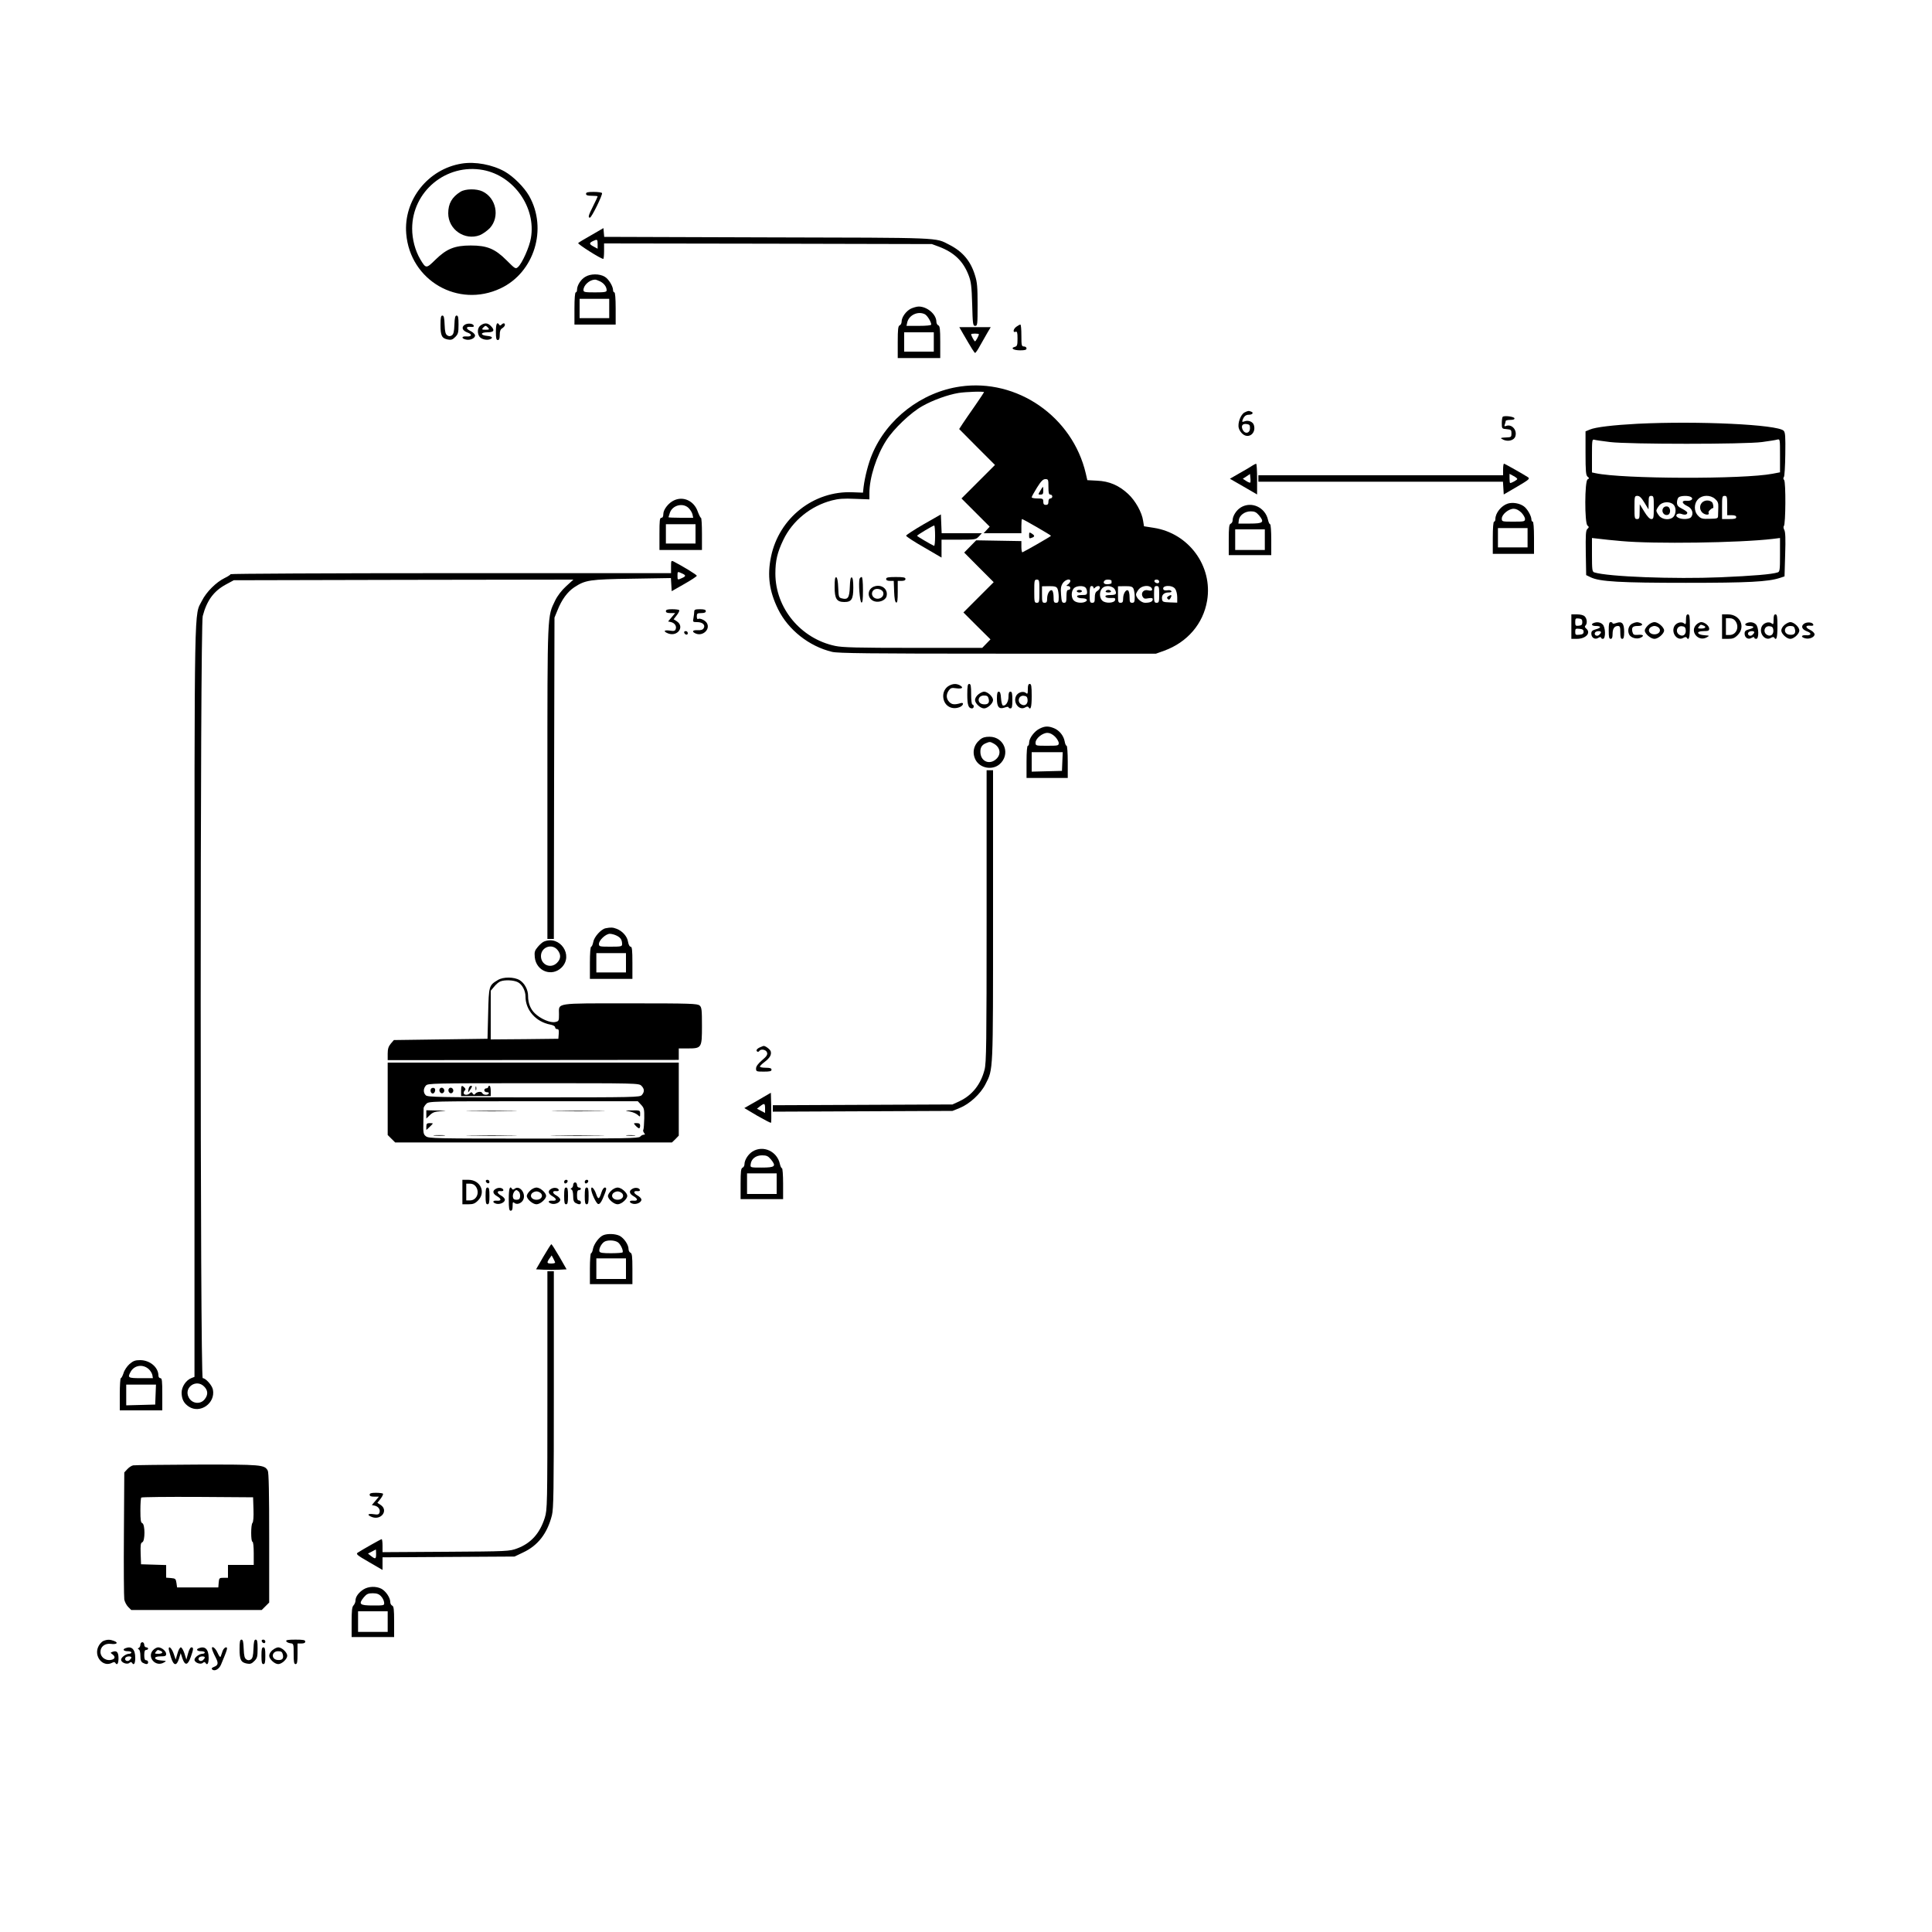 <?xml version="1.0" standalone="no"?>
<!DOCTYPE svg PUBLIC "-//W3C//DTD SVG 20010904//EN"
 "http://www.w3.org/TR/2001/REC-SVG-20010904/DTD/svg10.dtd">
<svg version="1.0" xmlns="http://www.w3.org/2000/svg"
 width="1500pt" height="1500pt" viewBox="0 0 1500 1500"
 preserveAspectRatio="xMidYMid meet">

<g transform="translate(0,1500) scale(0.1,-0.1)"
fill="#000000" stroke="none">
<path d="M3585 13730 c-262 -42 -453 -283 -431 -545 30 -363 403 -579 732
-424 262 123 367 463 222 718 -39 68 -121 150 -189 189 -96 54 -230 79 -334
62z m166 -50 c239 -45 412 -291 371 -528 -11 -69 -68 -196 -100 -225 -19 -17
-22 -15 -88 51 -91 91 -152 116 -279 116 -124 0 -187 -25 -274 -110 -72 -71
-74 -71 -118 3 -40 68 -63 156 -63 238 0 289 265 508 551 455z"/>
<path d="M3575 13511 c-66 -41 -95 -92 -95 -167 0 -126 128 -214 245 -170 24
10 59 35 79 56 78 87 49 233 -58 284 -47 22 -133 21 -171 -3z"/>
<path d="M4550 13495 c0 -11 12 -15 45 -15 25 0 45 -2 45 -5 0 -3 -16 -37 -35
-75 -37 -73 -41 -90 -25 -90 13 0 101 180 94 191 -3 5 -32 9 -65 9 -46 0 -59
-3 -59 -15z"/>
<path d="M4592 13175 c-52 -29 -98 -57 -103 -62 -7 -7 175 -123 195 -123 3 0
6 27 6 60 l0 60 1273 -2 1272 -3 57 -21 c117 -45 187 -112 229 -223 18 -47 23
-83 27 -223 4 -156 6 -168 23 -168 18 0 19 10 19 164 0 135 -3 175 -20 228
-34 112 -96 185 -200 238 -112 57 -37 54 -1412 57 l-1267 4 -3 34 -3 34 -93
-54z m48 -70 l0 -36 -30 16 c-36 19 -38 28 -7 43 34 16 37 15 37 -23z"/>
<path d="M4543 12850 c-34 -20 -63 -66 -63 -100 0 -11 -4 -20 -10 -20 -6 0
-10 -48 -10 -125 l0 -125 160 0 160 0 0 125 c0 77 -4 125 -10 125 -5 0 -10 7
-10 16 0 31 -34 87 -64 105 -41 25 -112 25 -153 -1z m117 -35 c31 -16 50 -43
50 -69 0 -13 -15 -16 -90 -16 -80 0 -90 2 -90 18 0 37 46 79 88 81 7 1 26 -6
42 -14z m70 -210 l0 -75 -115 0 -115 0 0 75 0 75 115 0 115 0 0 -75z"/>
<path d="M7071 12603 c-37 -19 -71 -66 -71 -101 0 -12 -7 -25 -15 -28 -12 -5
-15 -29 -15 -130 l0 -124 165 0 165 0 0 124 c0 101 -3 125 -15 130 -8 3 -15
16 -15 28 0 57 -71 118 -137 118 -15 0 -43 -8 -62 -17z m110 -43 c19 -10 49
-59 49 -80 0 -6 -36 -10 -96 -10 l-96 0 6 28 c14 57 85 89 137 62z m69 -215
l0 -75 -115 0 -115 0 0 75 0 75 115 0 115 0 0 -75z"/>
<path d="M3420 12477 c0 -83 10 -104 57 -113 26 -5 37 -1 57 19 23 23 26 34
26 97 0 55 -3 70 -15 70 -11 0 -15 -17 -17 -71 -2 -55 -7 -74 -20 -83 -13 -8
-23 -8 -35 0 -14 9 -19 28 -21 83 -2 54 -6 71 -17 71 -12 0 -15 -16 -15 -73z"/>
<path d="M3606 12477 c-26 -19 -15 -45 24 -59 39 -13 33 -34 -9 -30 -37 3 -42
-15 -5 -24 34 -9 76 11 72 34 -2 9 -18 24 -35 32 -38 18 -37 36 2 32 19 -2 26
1 23 10 -6 18 -50 21 -72 5z"/>
<path d="M3732 12474 c-23 -16 -29 -53 -12 -84 11 -21 53 -34 81 -25 31 10 22
24 -18 27 -56 5 -55 28 1 28 52 0 60 16 26 50 -24 24 -48 25 -78 4z m58 -19
c11 -13 8 -15 -20 -15 -28 0 -31 2 -20 15 7 8 16 15 20 15 4 0 13 -7 20 -15z"/>
<path d="M3850 12425 c0 -51 3 -65 15 -65 11 0 15 11 15 40 0 29 5 43 20 52
11 7 20 18 20 25 0 16 -12 17 -27 2 -8 -8 -13 -8 -17 0 -17 26 -26 6 -26 -54z"/>
<path d="M7892 12464 c-25 -17 -31 -49 -7 -40 12 4 15 -5 15 -53 0 -51 -3 -59
-21 -64 -37 -10 -10 -27 42 -27 37 0 49 4 49 15 0 8 -9 15 -20 15 -18 0 -20 7
-20 85 0 47 -3 85 -8 85 -4 0 -18 -7 -30 -16z"/>
<path d="M7475 12413 c69 -119 90 -153 96 -153 4 0 22 26 39 58 18 31 44 76
57 100 l25 42 -122 0 -122 0 27 -47z m125 -8 c0 -11 -24 -55 -30 -55 -6 0 -30
44 -30 55 0 3 14 5 30 5 17 0 30 -2 30 -5z"/>
<path d="M7455 11999 c-300 -43 -571 -252 -685 -529 -28 -67 -55 -171 -65
-250 l-5 -45 -78 3 c-304 14 -574 -199 -636 -501 -30 -145 -14 -266 55 -407
78 -159 240 -288 419 -331 45 -11 285 -14 1285 -14 l1230 0 64 23 c179 65 303
209 333 389 45 267 -142 523 -414 565 l-76 12 -7 43 c-9 65 -60 156 -116 208
-71 66 -146 99 -241 103 l-76 4 -12 52 c-103 441 -533 739 -975 675z m185 -44
c0 -2 -31 -48 -68 -102 -38 -54 -81 -117 -97 -141 l-28 -43 139 -140 139 -139
-130 -130 -130 -130 110 -110 109 -109 -24 -26 -23 -25 146 0 147 0 0 55 c0
30 2 55 5 55 9 0 225 -125 225 -130 0 -4 -196 -117 -222 -128 -4 -2 -8 17 -8
42 l0 45 -175 3 -176 3 -47 -48 -46 -47 114 -115 115 -115 -118 -118 -117
-117 105 -105 105 -104 -32 -33 -32 -33 -535 0 c-432 0 -550 3 -606 15 -268
56 -465 294 -465 562 0 100 15 164 62 262 71 148 212 263 378 306 50 13 92 16
178 12 l112 -4 0 49 c0 119 55 291 132 410 57 89 189 215 279 265 81 46 197
88 281 102 57 9 198 14 198 6z m500 -735 c0 -47 3 -60 15 -60 8 0 15 -7 15
-15 0 -8 -7 -15 -15 -15 -9 0 -15 -9 -15 -25 0 -18 -5 -25 -20 -25 -15 0 -20
7 -20 25 0 23 -4 25 -45 25 -25 0 -45 4 -45 9 0 6 19 39 41 75 32 51 47 66 65
66 23 0 24 -3 24 -60z m-70 -810 c0 -83 -1 -90 -20 -90 -19 0 -20 7 -20 90 0
83 1 90 20 90 19 0 20 -7 20 -90z m240 79 c0 -7 -8 -18 -17 -25 -17 -13 -17
-13 0 -14 21 0 23 -30 2 -30 -11 0 -15 -12 -15 -50 0 -42 -3 -50 -19 -50 -16
0 -19 10 -23 63 -4 50 -1 67 14 90 19 27 58 38 58 16z m320 1 c0 -5 0 -13 0
-17 0 -4 -13 -8 -30 -9 -28 -2 -40 13 -23 29 10 11 53 8 53 -3z m370 -6 c0 -9
-7 -14 -17 -12 -25 5 -28 28 -4 28 12 0 21 -6 21 -16z m-790 -54 c5 -10 10
-39 10 -64 0 -39 -3 -46 -20 -46 -17 0 -20 7 -20 44 0 25 -5 48 -12 52 -16 10
-38 -25 -38 -63 0 -26 -4 -33 -20 -33 -18 0 -20 7 -20 64 l0 64 55 1 c44 0 57
-3 65 -19z m218 8 c7 -7 12 -22 12 -35 0 -20 -5 -23 -41 -23 -28 0 -39 -4 -36
-12 2 -7 18 -13 35 -13 36 0 52 -12 32 -25 -24 -15 -72 -12 -92 7 -22 20 -23
70 -1 95 18 20 73 24 91 6z m62 0 c0 -9 3 -9 12 0 7 7 18 12 25 12 20 0 15
-24 -7 -38 -15 -9 -20 -23 -20 -52 0 -33 -3 -40 -20 -40 -18 0 -20 7 -20 65 0
51 3 65 15 65 8 0 15 -5 15 -12z m167 -17 c16 -33 9 -41 -38 -41 -28 0 -39 -4
-36 -12 2 -8 19 -12 41 -11 31 2 37 -1 34 -15 -5 -25 -74 -29 -99 -6 -24 21
-25 71 -2 96 25 28 84 21 100 -11z m143 9 c5 -10 10 -39 10 -64 0 -39 -3 -46
-20 -46 -17 0 -20 7 -20 44 0 25 -5 48 -12 52 -16 10 -38 -25 -38 -63 0 -26
-4 -33 -20 -33 -18 0 -20 7 -20 64 l0 64 55 1 c44 0 57 -3 65 -19z m139 7 c15
-19 3 -28 -27 -20 -33 8 -56 -20 -41 -49 9 -16 17 -19 45 -13 26 4 34 2 34 -8
0 -18 -21 -27 -60 -27 -29 0 -70 38 -70 65 0 7 9 24 21 39 23 29 78 36 98 13z
m61 -52 c0 -58 -2 -65 -20 -65 -18 0 -20 7 -20 65 0 58 2 65 20 65 18 0 20 -7
20 -65z m124 43 c9 -12 16 -41 16 -65 l0 -42 -57 2 c-52 2 -58 4 -61 25 -5 32
15 52 50 52 19 0 27 4 22 11 -3 6 -17 9 -30 6 -14 -2 -27 0 -30 4 -21 35 67
41 90 7z"/>
<path d="M7170 10929 c-74 -43 -135 -83 -135 -88 0 -6 62 -47 138 -90 l137
-80 0 70 0 69 133 0 c129 0 134 1 157 25 l23 25 -156 0 -156 0 -3 73 -3 73
-135 -77z m90 -90 c0 -44 -3 -79 -8 -77 -27 12 -132 74 -132 78 0 6 122 79
133 80 4 0 7 -36 7 -81z"/>
<path d="M7990 10845 c0 -27 1 -28 24 -19 21 8 20 17 -4 32 -18 11 -20 10 -20
-13z"/>
<path d="M6480 10442 c0 -91 16 -116 76 -116 55 0 69 22 69 111 0 51 -4 78
-12 80 -9 3 -13 -18 -15 -73 -3 -85 -15 -102 -61 -90 -25 6 -26 10 -29 83 -2
50 -7 78 -15 81 -10 3 -13 -17 -13 -76z"/>
<path d="M6674 10507 c-10 -28 1 -180 14 -185 9 -3 12 21 12 97 0 63 -4 101
-10 101 -6 0 -13 -6 -16 -13z"/>
<path d="M6880 10505 c0 -10 10 -15 30 -15 l29 0 3 -82 c2 -54 7 -83 16 -86 9
-3 12 18 12 82 l0 86 30 0 c20 0 30 5 30 15 0 12 -15 15 -75 15 -60 0 -75 -3
-75 -15z"/>
<path d="M6783 10445 c-53 -23 -51 -93 4 -113 38 -13 88 7 96 38 15 57 -41 99
-100 75z m71 -37 c14 -23 -3 -52 -33 -56 -42 -6 -67 38 -39 66 17 17 58 11 72
-10z"/>
<path d="M8077 11190 c-18 -29 -18 -30 2 -30 17 0 21 6 21 30 0 17 -1 30 -3
30 -1 0 -11 -13 -20 -30z"/>
<path d="M8360 10410 c0 -5 9 -10 20 -10 11 0 20 5 20 10 0 6 -9 10 -20 10
-11 0 -20 -4 -20 -10z"/>
<path d="M8585 10410 c-4 -6 5 -10 20 -10 15 0 24 4 20 10 -3 6 -12 10 -20 10
-8 0 -17 -4 -20 -10z"/>
<path d="M9070 10370 c-11 -7 -12 -12 -3 -21 8 -8 14 -6 22 10 12 22 5 27 -19
11z"/>
<path d="M9663 11798 c-30 -15 -56 -84 -45 -122 4 -16 19 -38 33 -48 48 -36
103 12 84 72 -8 26 -43 40 -72 29 -18 -7 -21 -5 -16 9 11 30 25 42 49 42 28 0
40 16 18 24 -20 8 -24 7 -51 -6z m42 -123 c0 -38 -37 -48 -55 -15 -17 32 -5
52 27 48 24 -3 28 -8 28 -33z"/>
<path d="M11667 11764 c-4 -4 -7 -27 -7 -50 0 -42 1 -43 38 -46 34 -3 37 -6
37 -33 0 -27 -3 -30 -35 -31 -54 -2 -57 -5 -26 -19 37 -16 82 -3 91 27 16 49
-28 98 -72 81 -13 -5 -15 -2 -10 11 4 10 7 22 7 27 0 5 16 9 36 9 24 0 34 4
32 13 -5 13 -79 22 -91 11z"/>
<path d="M12715 11710 c-187 -10 -327 -26 -371 -45 l-34 -14 0 -169 c0 -142 3
-172 16 -183 14 -11 14 -13 0 -21 -23 -13 -24 -339 -1 -358 13 -11 13 -14 -1
-27 -12 -12 -14 -45 -12 -186 l3 -172 35 -17 c69 -34 232 -43 740 -43 483 0
637 8 729 38 l36 12 5 170 c4 122 2 176 -7 191 -6 12 -8 25 -3 30 14 14 16
340 2 357 -7 8 -8 17 -2 23 5 5 10 85 11 177 2 140 0 170 -13 183 -48 48 -662
77 -1133 54z m-215 -142 c146 -18 1047 -18 1180 0 52 7 105 15 118 19 22 5 22
5 22 -125 l0 -129 -57 -11 c-228 -44 -1166 -41 -1375 4 l-28 6 0 129 c0 119 1
130 18 125 9 -3 64 -11 122 -18z m267 -470 l32 -53 1 53 c0 45 3 52 20 52 19
0 20 -7 20 -90 0 -82 -2 -90 -19 -90 -13 0 -32 20 -55 58 l-35 57 -1 -57 c0
-51 -2 -58 -20 -58 -19 0 -20 7 -20 90 0 87 1 90 23 90 16 0 31 -14 54 -52z
m362 43 c22 -14 2 -32 -32 -29 -44 4 -42 -20 3 -41 38 -17 52 -59 29 -87 -14
-16 -72 -19 -100 -3 -31 16 -6 41 28 28 25 -9 43 -5 43 11 0 5 -18 19 -40 30
-32 16 -40 26 -40 48 0 15 5 33 12 40 14 14 77 16 97 3z m186 -14 c21 -18 27
-31 26 -62 -1 -22 -2 -52 -2 -66 0 -24 -2 -26 -65 -27 -57 -2 -68 1 -89 23
-35 34 -35 96 0 130 32 33 93 34 130 2z m95 -52 l0 -75 35 0 c24 0 35 -5 35
-15 0 -12 -13 -15 -55 -15 l-55 0 0 90 c0 83 1 90 20 90 18 0 20 -7 20 -75z
m-418 8 c22 -20 23 -70 1 -95 -26 -29 -87 -24 -112 8 -12 15 -21 32 -21 39 0
7 9 24 21 39 24 31 81 36 111 9z m-402 -284 c250 -23 912 -14 1174 17 l56 7 0
-131 c0 -117 -2 -131 -18 -136 -45 -15 -189 -27 -444 -38 -358 -15 -873 4
-980 38 -16 5 -18 20 -18 136 l0 131 53 -6 c28 -4 108 -12 177 -18z"/>
<path d="M13222 11104 c-31 -21 -30 -69 3 -90 23 -15 51 -12 40 6 -5 7 22 35
34 35 8 0 2 38 -7 46 -17 16 -49 18 -70 3z"/>
<path d="M12911 11052 c-13 -25 8 -56 35 -50 29 5 27 62 -3 66 -13 2 -26 -4
-32 -16z"/>
<path d="M9725 11386 c-11 -8 -55 -34 -98 -58 l-78 -45 106 -61 105 -61 0 120
c0 65 -3 119 -7 118 -5 0 -17 -6 -28 -13z m-18 -133 c-3 -2 -17 3 -32 13 l-26
17 28 18 28 19 3 -31 c2 -17 1 -33 -1 -36z"/>
<path d="M11670 11355 l0 -45 -950 0 -950 0 0 -25 0 -25 949 0 950 0 3 -50 3
-49 103 60 c93 55 102 62 85 74 -32 21 -180 105 -186 105 -4 0 -7 -20 -7 -45z
m110 -74 c0 -7 -43 -31 -55 -31 -3 0 -5 16 -5 35 l0 36 30 -16 c17 -9 30 -19
30 -24z"/>
<path d="M5235 11116 c-44 -19 -85 -72 -85 -107 0 -19 -5 -29 -15 -29 -13 0
-15 -21 -15 -125 l0 -125 165 0 165 0 0 125 c0 69 -3 125 -8 125 -4 0 -15 22
-25 49 -28 81 -110 120 -182 87z m109 -58 c14 -13 28 -35 32 -50 l6 -28 -96 0
c-53 0 -96 2 -96 4 0 1 5 17 11 35 20 58 98 79 143 39z m56 -203 l0 -75 -115
0 -115 0 0 75 0 75 115 0 115 0 0 -75z"/>
<path d="M11706 11090 c-50 -16 -96 -73 -96 -120 0 -11 -4 -20 -10 -20 -6 0
-10 -48 -10 -125 l0 -125 160 0 160 0 0 125 c0 77 -4 125 -10 125 -5 0 -10 7
-10 16 0 28 -32 84 -59 103 -33 24 -87 33 -125 21z m105 -69 c16 -16 29 -39
29 -50 0 -20 -6 -21 -90 -21 -88 0 -90 0 -90 24 0 32 53 76 92 76 19 0 39 -10
59 -29z m49 -196 l0 -75 -115 0 -115 0 0 75 0 75 115 0 115 0 0 -75z"/>
<path d="M9633 11060 c-34 -21 -63 -66 -63 -100 0 -11 -7 -23 -15 -26 -12 -5
-15 -29 -15 -125 l0 -119 165 0 165 0 0 120 c0 66 -4 120 -9 120 -5 0 -12 15
-16 33 -21 98 -129 148 -212 97z m142 -61 c44 -54 33 -64 -70 -64 l-90 0 3 25
c3 38 46 70 92 70 31 0 43 -6 65 -31z m45 -189 l0 -80 -115 0 -115 0 0 80 0
80 115 0 115 0 0 -80z"/>
<path d="M5210 10600 l0 -50 -1710 0 c-940 0 -1710 -4 -1710 -8 0 -4 -21 -18
-46 -30 -66 -32 -142 -108 -176 -176 -61 -122 -58 79 -58 -3109 l0 -2917 -23
-9 c-43 -16 -77 -68 -77 -114 1 -51 17 -82 56 -108 88 -58 208 27 187 132 -6
33 -56 89 -79 89 -21 0 -21 5838 0 5917 32 121 85 193 178 244 l63 34 1318 3
1319 2 -56 -51 c-35 -32 -67 -73 -86 -112 -61 -126 -60 -85 -60 -1414 l0
-1213 25 0 25 0 2 1248 3 1247 23 56 c33 84 78 144 130 179 87 57 118 62 449
67 l302 5 3 -51 3 -51 98 56 c53 30 97 59 97 64 0 7 -99 68 -177 109 -22 11
-23 10 -23 -39z m85 -52 c32 -14 32 -22 0 -36 -35 -16 -35 -16 -35 18 0 34 0
34 35 18z m-3710 -6313 c30 -30 32 -64 4 -99 -33 -42 -99 -35 -124 15 -40 77
59 146 120 84z"/>
<path d="M5170 10255 c0 -11 11 -15 36 -15 l36 0 -27 -32 -28 -33 23 -5 c29
-7 45 -32 36 -55 -5 -14 -14 -16 -46 -11 -47 7 -53 -7 -10 -23 72 -25 127 54
65 95 l-25 16 25 32 c14 18 22 36 18 39 -3 4 -28 7 -55 7 -36 0 -48 -4 -48
-15z"/>
<path d="M5390 10251 c0 -10 -3 -33 -6 -50 -6 -30 -5 -31 29 -31 42 0 66 -23
50 -48 -7 -12 -22 -16 -47 -15 -41 3 -48 -13 -11 -27 53 -20 110 34 84 81 -11
22 -55 43 -70 33 -5 -3 -9 6 -9 20 0 23 4 26 35 26 24 0 35 5 35 15 0 11 -12
15 -45 15 -37 0 -45 -3 -45 -19z"/>
<path d="M12200 10135 l0 -95 43 0 c70 0 112 47 72 80 -11 9 -13 16 -5 24 15
15 12 52 -6 70 -9 10 -33 16 -60 16 l-44 0 0 -95z m85 35 c0 -20 -6 -26 -27
-28 -25 -3 -28 0 -28 28 0 28 3 31 28 28 21 -2 27 -8 27 -28z m10 -75 c0 -15
-8 -21 -32 -23 -30 -3 -33 -1 -33 23 0 24 3 26 33 23 24 -2 32 -8 32 -23z"/>
<path d="M13090 10189 c0 -36 -2 -40 -15 -29 -21 18 -64 4 -77 -25 -24 -53 27
-115 72 -87 12 7 21 8 25 2 17 -28 25 -1 25 85 0 78 -3 95 -15 95 -11 0 -15
-11 -15 -41z m-2 -80 c4 -34 -20 -54 -47 -39 -37 19 -23 73 18 68 20 -2 27 -9
29 -29z"/>
<path d="M13370 10135 l0 -95 46 0 c37 0 51 5 75 29 64 64 19 161 -75 161
l-46 0 0 -95z m104 43 c33 -46 7 -108 -45 -108 l-29 0 0 65 0 65 29 0 c20 0
35 -8 45 -22z"/>
<path d="M13770 10189 c0 -36 -2 -40 -15 -29 -21 18 -64 4 -77 -25 -24 -53 27
-115 72 -87 12 7 21 8 25 2 17 -28 25 -1 25 85 0 78 -3 95 -15 95 -11 0 -15
-11 -15 -41z m-2 -80 c4 -34 -20 -54 -47 -39 -37 19 -23 73 18 68 20 -2 27 -9
29 -29z"/>
<path d="M12373 10163 c-23 -9 -14 -23 15 -23 44 0 47 -13 5 -25 -30 -8 -38
-15 -38 -34 0 -33 29 -50 55 -33 12 7 20 8 20 2 0 -5 7 -10 15 -10 23 0 21 92
-3 113 -18 17 -45 20 -69 10z m57 -72 c0 -5 -7 -14 -15 -21 -18 -15 -42 1 -31
19 8 13 46 15 46 2z"/>
<path d="M12490 10105 c0 -51 3 -65 15 -65 11 0 15 11 15 38 0 41 14 62 42 62
15 0 18 -9 18 -50 0 -38 4 -50 15 -50 11 0 15 13 15 54 0 66 -17 85 -61 69
-16 -6 -29 -7 -29 -2 0 5 -7 9 -15 9 -12 0 -15 -14 -15 -65z"/>
<path d="M12672 10158 c-27 -14 -38 -51 -24 -83 13 -28 62 -41 92 -25 29 15
17 25 -25 21 -29 -2 -35 1 -41 23 -8 35 2 46 42 46 35 0 46 13 18 24 -21 8
-35 7 -62 -6z"/>
<path d="M12795 10145 c-14 -13 -25 -31 -25 -40 0 -25 46 -65 75 -65 29 0 75
40 75 65 0 25 -46 65 -75 65 -14 0 -37 -11 -50 -25z m86 -21 c18 -22 -1 -49
-36 -49 -35 0 -54 27 -36 49 8 9 24 16 36 16 12 0 28 -7 36 -16z"/>
<path d="M13170 10150 c-53 -53 16 -136 82 -98 22 13 22 13 -19 16 -60 4 -67
32 -8 32 38 0 45 3 45 19 0 22 -35 51 -62 51 -10 0 -27 -9 -38 -20z m54 -6
c27 -10 18 -24 -15 -24 -27 0 -30 2 -19 15 14 17 13 17 34 9z"/>
<path d="M13563 10163 c-23 -9 -14 -23 15 -23 44 0 47 -13 5 -25 -30 -8 -38
-15 -38 -34 0 -33 29 -50 55 -33 12 7 20 8 20 2 0 -5 7 -10 15 -10 23 0 21 92
-3 113 -18 17 -45 20 -69 10z m57 -72 c0 -5 -7 -14 -15 -21 -18 -15 -42 1 -31
19 8 13 46 15 46 2z"/>
<path d="M13856 10149 c-15 -12 -26 -30 -26 -44 0 -26 42 -65 70 -65 28 0 70
39 70 65 0 26 -42 65 -70 65 -10 0 -29 -9 -44 -21z m80 -35 c8 -32 -6 -46 -42
-42 -51 6 -46 68 5 68 25 0 32 -5 37 -26z"/>
<path d="M14006 10157 c-26 -19 -15 -45 24 -59 39 -13 33 -34 -9 -30 -37 3
-42 -15 -5 -24 34 -9 76 11 72 34 -2 9 -18 24 -35 32 -38 18 -37 36 2 32 19
-2 26 1 23 10 -6 18 -50 21 -72 5z"/>
<path d="M5312 10088 c6 -18 28 -21 28 -4 0 9 -7 16 -16 16 -9 0 -14 -5 -12
-12z"/>
<path d="M7370 9677 c-33 -17 -52 -55 -46 -96 9 -63 67 -95 127 -71 29 12 36
39 8 31 -47 -14 -68 -12 -88 8 -25 25 -27 58 -5 90 15 20 22 23 60 17 46 -6
58 6 25 24 -26 13 -50 13 -81 -3z"/>
<path d="M7510 9607 c0 -82 9 -107 37 -107 7 0 13 7 13 15 0 8 -4 15 -10 15
-6 0 -10 33 -10 80 0 64 -3 80 -15 80 -12 0 -15 -16 -15 -83z"/>
<path d="M7980 9649 c0 -36 -2 -40 -15 -29 -21 18 -64 4 -77 -25 -24 -53 27
-115 72 -87 12 7 21 8 25 2 17 -28 25 -1 25 85 0 78 -3 95 -15 95 -11 0 -15
-11 -15 -41z m-2 -80 c4 -34 -20 -54 -47 -39 -37 19 -23 73 18 68 20 -2 27 -9
29 -29z"/>
<path d="M7596 9609 c-15 -12 -26 -30 -26 -44 0 -26 42 -65 70 -65 28 0 70 39
70 65 0 26 -42 65 -70 65 -10 0 -29 -9 -44 -21z m80 -35 c8 -32 -6 -46 -42
-42 -51 6 -46 68 5 68 25 0 32 -5 37 -26z"/>
<path d="M7740 9576 c0 -66 17 -85 61 -69 16 6 29 7 29 2 0 -5 7 -9 15 -9 12
0 15 14 15 65 0 51 -3 65 -15 65 -11 0 -15 -11 -15 -39 0 -40 -22 -75 -44 -68
-6 2 -12 27 -14 55 -2 37 -7 52 -18 52 -10 0 -14 -14 -14 -54z"/>
<path d="M8070 9342 c-40 -20 -80 -74 -80 -108 0 -13 -4 -24 -10 -24 -6 0 -10
-48 -10 -125 l0 -125 160 0 160 0 0 125 c0 69 -4 125 -9 125 -5 0 -12 15 -15
34 -8 44 -41 85 -82 102 -44 18 -72 18 -114 -4z m121 -61 c16 -16 29 -39 29
-50 0 -20 -6 -21 -90 -21 -88 0 -90 0 -90 24 0 32 53 76 92 76 19 0 39 -10 59
-29z m57 -193 l-3 -73 -117 -3 -118 -3 0 76 0 75 120 0 121 0 -3 -72z"/>
<path d="M7608 9257 c-49 -41 -62 -101 -34 -156 34 -65 128 -83 185 -36 90 76
40 215 -77 215 -34 0 -54 -6 -74 -23z m105 -29 c50 -26 62 -78 27 -116 -50
-53 -122 -29 -128 42 -3 40 10 63 43 76 28 12 33 12 58 -2z"/>
<path d="M7660 7887 c0 -992 -2 -1140 -16 -1192 -29 -114 -96 -198 -193 -244
l-56 -26 -697 -3 -698 -3 0 -25 0 -25 698 3 697 3 57 23 c76 31 161 109 199
184 61 120 59 77 59 1311 l0 1127 -25 0 -25 0 0 -1133z"/>
<path d="M4702 7793 c-35 -7 -89 -66 -96 -107 -4 -20 -11 -36 -16 -36 -6 0
-10 -52 -10 -125 l0 -125 165 0 165 0 0 125 c0 99 -3 125 -14 125 -8 0 -16 15
-20 38 -6 42 -44 84 -89 101 -29 11 -44 12 -85 4z m87 -58 c30 -15 41 -33 41
-66 0 -17 -8 -19 -90 -19 -84 0 -90 1 -90 21 0 29 53 79 85 79 14 0 39 -7 54
-15z m71 -210 l0 -75 -115 0 -115 0 0 75 0 75 115 0 115 0 0 -75z"/>
<path d="M4224 7690 c-11 -4 -33 -23 -48 -41 -24 -29 -28 -39 -24 -81 11 -109
133 -155 209 -79 93 94 -13 251 -137 201z m105 -66 c28 -35 26 -69 -4 -99 -48
-49 -125 -17 -125 52 0 70 86 101 129 47z"/>
<path d="M3865 7391 c-69 -42 -70 -44 -75 -260 l-5 -196 -363 -5 -364 -5 -24
-28 c-18 -22 -24 -40 -24 -78 l0 -50 1130 1 1130 1 0 45 0 44 68 0 c110 0 112
3 112 174 0 126 -2 145 -18 159 -17 15 -69 17 -540 17 -593 0 -552 6 -552 -85
0 -51 -1 -54 -30 -60 -37 -8 -113 24 -158 68 -34 33 -52 79 -52 135 0 48 -27
98 -65 122 -43 26 -128 27 -170 1z m156 -17 c33 -17 59 -66 59 -111 0 -106 81
-197 193 -218 22 -4 37 -13 37 -21 0 -8 7 -14 16 -14 12 0 14 -9 12 -37 l-3
-38 -262 -3 -263 -2 0 189 0 189 27 32 c14 18 36 36 47 40 34 14 105 11 137
-6z"/>
<path d="M5904 6870 c-26 -10 -38 -26 -25 -34 5 -4 12 -2 16 4 12 19 53 11 60
-11 6 -17 -2 -30 -39 -61 -31 -27 -46 -47 -46 -64 0 -23 3 -24 60 -24 47 0 60
3 60 15 0 11 -12 15 -45 15 -25 0 -45 4 -45 9 0 5 16 21 35 35 42 32 56 56 49
83 -4 16 -45 46 -57 42 -1 0 -12 -4 -23 -9z"/>
<path d="M3010 6469 l0 -281 29 -29 29 -29 1075 0 1074 0 27 26 26 27 0 283 0
284 -1130 0 -1130 0 0 -281z m1970 101 c24 -24 25 -47 3 -72 -15 -17 -54 -18
-839 -18 -734 0 -824 2 -838 16 -21 20 -20 53 1 76 15 17 54 18 835 18 805 0
818 0 838 -20z m-2 -148 c23 -25 25 -35 24 -105 -1 -43 -4 -82 -7 -88 -4 -5
-1 -16 5 -24 10 -12 9 -15 -3 -15 -8 0 -20 -7 -27 -15 -11 -13 -115 -15 -827
-15 -761 0 -816 1 -836 18 -20 15 -22 26 -20 112 1 52 2 101 2 108 1 6 10 21
21 32 20 20 33 20 831 20 l811 0 26 -28z"/>
<path d="M3580 6530 l0 -40 115 0 115 0 0 40 c0 22 -4 40 -10 40 -5 0 -10 -4
-10 -10 0 -5 -7 -10 -15 -10 -8 0 -15 -7 -15 -15 0 -8 9 -15 21 -15 11 0 17
-4 14 -10 -9 -15 -45 -12 -51 4 -6 15 -44 10 -56 -8 -6 -8 -11 -6 -18 4 -7 12
-12 12 -22 2 -17 -17 -48 -15 -48 2 0 8 5 18 10 21 6 4 5 12 -4 21 -22 21 -26
18 -26 -26z"/>
<path d="M3638 6545 c-3 -14 -4 -25 -3 -25 2 0 10 11 19 25 13 20 14 25 2 25
-7 0 -16 -11 -18 -25z"/>
<path d="M3692 6550 c0 -14 2 -19 5 -12 2 6 2 18 0 25 -3 6 -5 1 -5 -13z"/>
<path d="M3351 6551 c-15 -10 -8 -41 9 -41 15 0 25 29 14 40 -5 5 -15 5 -23 1z"/>
<path d="M3413 6544 c-7 -19 11 -39 26 -30 16 10 13 33 -4 40 -9 3 -18 -1 -22
-10z"/>
<path d="M3483 6544 c-7 -19 11 -39 26 -30 16 10 13 33 -4 40 -9 3 -18 -1 -22
-10z"/>
<path d="M3310 6348 l0 -32 28 27 c22 21 39 27 87 30 50 3 45 4 -27 5 l-88 2
0 -32z"/>
<path d="M3658 6373 c90 -2 234 -2 320 0 86 1 13 3 -163 3 -176 0 -247 -2
-157 -3z"/>
<path d="M4323 6373 c92 -2 242 -2 335 0 92 1 16 3 -168 3 -184 0 -260 -2
-167 -3z"/>
<path d="M4887 6371 c23 -4 51 -16 63 -26 20 -18 20 -18 20 8 0 26 -1 27 -62
26 -59 -1 -60 -2 -21 -8z"/>
<path d="M3310 6253 l0 -26 25 23 c14 13 25 25 25 27 0 2 -11 3 -25 3 -20 0
-25 -5 -25 -27z"/>
<path d="M4935 6260 c10 -11 22 -20 27 -20 4 0 8 9 8 20 0 15 -7 20 -27 20
-25 0 -26 0 -8 -20z"/>
<path d="M3373 6183 c20 -2 54 -2 75 0 20 2 3 4 -38 4 -41 0 -58 -2 -37 -4z"/>
<path d="M3658 6183 c90 -2 234 -2 320 0 86 1 13 3 -163 3 -176 0 -247 -2
-157 -3z"/>
<path d="M4312 6183 c92 -2 245 -2 340 0 95 1 20 3 -167 3 -187 0 -265 -2
-173 -3z"/>
<path d="M4868 6183 c18 -2 45 -2 60 0 15 2 0 4 -33 4 -33 0 -45 -2 -27 -4z"/>
<path d="M5882 6456 l-103 -59 101 -60 c56 -32 104 -57 106 -54 3 2 3 56 2
119 l-3 114 -103 -60z m58 -61 l0 -36 -32 17 -31 16 24 19 c34 26 39 24 39
-16z"/>
<path d="M5843 6060 c-34 -21 -63 -66 -63 -100 0 -11 -7 -23 -15 -26 -12 -5
-15 -29 -15 -125 l0 -119 165 0 165 0 0 120 c0 66 -4 120 -9 120 -5 0 -12 15
-16 33 -21 98 -129 148 -212 97z m142 -61 c44 -54 33 -64 -70 -64 -90 0 -90 0
-87 25 4 42 40 70 88 70 35 0 47 -5 69 -31z m45 -189 l0 -80 -115 0 -115 0 0
80 0 80 115 0 115 0 0 -80z"/>
<path d="M3590 5745 l0 -95 46 0 c37 0 51 5 75 29 64 64 19 161 -75 161 l-46
0 0 -95z m104 43 c33 -46 7 -108 -45 -108 l-29 0 0 65 0 65 29 0 c20 0 35 -8
45 -22z"/>
<path d="M3772 5828 c6 -18 28 -21 28 -4 0 9 -7 16 -16 16 -9 0 -14 -5 -12
-12z"/>
<path d="M4380 5824 c0 -9 5 -14 12 -12 18 6 21 28 4 28 -9 0 -16 -7 -16 -16z"/>
<path d="M4540 5824 c0 -9 5 -14 12 -12 18 6 21 28 4 28 -9 0 -16 -7 -16 -16z"/>
<path d="M4450 5801 c0 -11 -6 -22 -12 -25 -10 -5 -10 -7 0 -12 7 -3 12 -24
12 -49 0 -34 5 -47 19 -55 27 -14 41 -13 41 5 0 8 -7 15 -15 15 -11 0 -15 11
-15 40 0 29 4 40 15 40 8 0 15 5 15 10 0 6 -7 10 -15 10 -8 0 -15 9 -15 20 0
11 -7 20 -15 20 -8 0 -15 -9 -15 -19z"/>
<path d="M3770 5715 c0 -51 3 -65 15 -65 12 0 15 14 15 65 0 51 -3 65 -15 65
-12 0 -15 -14 -15 -65z"/>
<path d="M3848 5769 c-27 -15 -22 -38 12 -57 35 -20 34 -38 -4 -34 -33 3 -35
-15 -2 -24 29 -7 66 11 66 32 0 8 -13 23 -30 32 -34 19 -34 38 -1 34 15 -1 21
3 19 10 -6 17 -38 21 -60 7z"/>
<path d="M3950 5690 c0 -73 3 -90 15 -90 11 0 15 11 15 36 0 32 2 35 15 24 22
-18 63 2 71 35 13 51 -37 104 -71 75 -9 -7 -15 -8 -20 0 -17 27 -25 2 -25 -80z
m80 56 c6 -8 10 -25 8 -38 -2 -17 -10 -23 -28 -23 -18 0 -26 6 -28 23 -3 22
13 52 28 52 4 0 13 -7 20 -14z"/>
<path d="M4115 5755 c-14 -13 -25 -31 -25 -40 0 -25 46 -65 75 -65 29 0 75 40
75 65 0 25 -46 65 -75 65 -14 0 -37 -11 -50 -25z m86 -21 c18 -22 -1 -49 -36
-49 -35 0 -54 27 -36 49 8 9 24 16 36 16 12 0 28 -7 36 -16z"/>
<path d="M4278 5769 c-27 -15 -22 -38 12 -57 35 -20 34 -38 -4 -34 -33 3 -35
-15 -2 -24 29 -7 66 11 66 32 0 8 -13 23 -30 32 -34 19 -34 38 -1 34 15 -1 21
3 19 10 -6 17 -38 21 -60 7z"/>
<path d="M4380 5715 c0 -51 3 -65 15 -65 12 0 15 14 15 65 0 51 -3 65 -15 65
-12 0 -15 -14 -15 -65z"/>
<path d="M4540 5715 c0 -51 3 -65 15 -65 12 0 15 14 15 65 0 51 -3 65 -15 65
-12 0 -15 -14 -15 -65z"/>
<path d="M4590 5768 c0 -29 39 -113 54 -116 11 -2 22 11 35 40 31 73 34 88 17
88 -8 0 -20 -16 -26 -37 -18 -57 -26 -59 -42 -12 -14 41 -38 65 -38 37z"/>
<path d="M4745 5755 c-14 -13 -25 -31 -25 -40 0 -25 46 -65 75 -65 29 0 75 40
75 65 0 25 -46 65 -75 65 -14 0 -37 -11 -50 -25z m86 -21 c18 -22 -1 -49 -36
-49 -35 0 -54 27 -36 49 8 9 24 16 36 16 12 0 28 -7 36 -16z"/>
<path d="M4908 5769 c-27 -15 -22 -38 12 -57 35 -20 34 -38 -4 -34 -33 3 -35
-15 -2 -24 29 -7 66 11 66 32 0 8 -13 23 -30 32 -34 19 -34 38 -1 34 15 -1 21
3 19 10 -6 17 -38 21 -60 7z"/>
<path d="M4684 5410 c-32 -13 -72 -67 -80 -105 -3 -19 -10 -35 -15 -35 -5 0
-9 -54 -9 -120 l0 -120 165 0 165 0 0 119 c0 96 -3 120 -15 125 -8 3 -15 16
-15 28 0 34 -35 85 -69 103 -32 16 -93 19 -127 5z m113 -55 c22 -15 46 -69 36
-79 -4 -3 -44 -6 -90 -6 -63 0 -85 3 -89 14 -6 17 12 56 35 73 22 17 82 16
108 -2z m63 -205 l0 -80 -115 0 -115 0 0 80 0 80 115 0 115 0 0 -80z"/>
<path d="M4218 5242 l-56 -97 59 -3 c32 -2 86 -2 119 0 l59 3 -56 98 c-31 53
-59 97 -62 97 -4 0 -31 -44 -63 -98z m92 -44 c0 -5 -13 -8 -30 -8 -34 0 -37 6
-14 39 l17 24 13 -24 c7 -13 13 -27 14 -31z"/>
<path d="M4250 4206 c0 -897 -1 -926 -20 -989 -38 -121 -107 -199 -215 -239
-59 -22 -71 -23 -552 -26 l-493 -3 0 50 c0 28 -3 51 -7 51 -6 0 -149 -81 -186
-105 -15 -11 -4 -20 88 -73 l105 -61 0 49 0 49 513 3 512 3 67 32 c115 54 187
147 223 288 13 51 15 186 15 977 l0 918 -25 0 -25 0 0 -924z m-1330 -1271 c0
-40 -5 -42 -39 -16 l-24 19 29 15 c16 9 30 16 32 17 1 0 2 -16 2 -35z"/>
<path d="M1005 4409 c-19 -17 -40 -48 -46 -70 -7 -21 -16 -39 -21 -39 -4 0 -8
-56 -8 -125 l0 -125 165 0 165 0 0 125 c0 104 -2 125 -15 125 -8 0 -15 9 -15
20 0 64 -66 120 -142 120 -39 0 -54 -6 -83 -31z m151 -40 c12 -11 24 -31 27
-45 l4 -24 -93 0 c-100 0 -105 3 -80 49 29 53 97 62 142 20z m52 -196 l-3 -78
-112 -3 -113 -3 0 81 0 80 115 0 116 0 -3 -77z"/>
<path d="M1034 3623 c-12 -2 -32 -15 -45 -29 l-24 -26 -3 -476 c-2 -262 0
-492 3 -511 4 -18 17 -44 30 -57 l24 -24 506 0 507 0 29 29 29 29 0 502 c0
340 -3 508 -11 522 -25 46 -47 48 -551 47 -260 -1 -483 -4 -494 -6z m934 -342
c2 -56 -1 -98 -8 -105 -13 -13 -13 -146 0 -146 6 0 10 -37 10 -90 l0 -90 -100
0 -100 0 0 -50 0 -50 -34 0 c-33 0 -35 -2 -38 -37 l-3 -38 -160 0 -160 0 -5
35 c-5 32 -8 35 -42 38 l-38 3 0 49 0 49 -97 3 -98 3 -3 83 c-2 67 0 83 13 88
22 9 22 139 0 148 -12 4 -15 25 -15 99 0 52 3 97 7 100 3 4 200 6 437 5 l431
-3 3 -94z"/>
<path d="M2870 3395 c0 -11 11 -15 36 -15 l36 0 -27 -32 -28 -33 23 -5 c29 -7
45 -32 36 -55 -5 -14 -14 -16 -46 -11 -47 7 -53 -7 -10 -23 72 -25 127 54 65
95 l-25 16 25 32 c14 18 22 36 18 39 -3 4 -28 7 -55 7 -36 0 -48 -4 -48 -15z"/>
<path d="M2824 2661 c-39 -24 -64 -58 -64 -88 0 -12 -7 -28 -15 -37 -12 -11
-15 -41 -15 -130 l0 -116 165 0 165 0 0 119 c0 96 -3 120 -15 125 -8 3 -15 16
-15 28 0 34 -35 85 -69 103 -41 21 -99 19 -137 -4z m134 -54 c12 -12 23 -34
24 -47 3 -25 3 -25 -87 -25 -103 0 -114 10 -70 64 22 26 34 31 69 31 31 0 48
-6 64 -23z m52 -197 l0 -80 -115 0 -115 0 0 80 0 80 115 0 115 0 0 -80z"/>
<path d="M803 2260 c-12 -5 -29 -23 -38 -41 -40 -77 33 -167 105 -129 13 7 21
7 25 0 14 -23 25 -7 25 35 0 48 -14 63 -47 50 -17 -6 -17 -7 0 -19 21 -16 22
-32 1 -40 -45 -17 -94 13 -94 59 0 41 35 68 81 62 46 -6 61 9 24 23 -31 12
-52 12 -82 0z"/>
<path d="M1860 2197 c0 -83 10 -104 57 -113 26 -5 37 -1 57 19 23 23 26 34 26
97 0 55 -3 70 -15 70 -11 0 -15 -17 -17 -71 -2 -55 -7 -74 -20 -83 -13 -8 -23
-8 -35 0 -14 9 -19 28 -21 83 -2 54 -6 71 -17 71 -12 0 -15 -16 -15 -73z"/>
<path d="M2032 2258 c6 -18 28 -21 28 -4 0 9 -7 16 -16 16 -9 0 -14 -5 -12
-12z"/>
<path d="M2222 2258 c3 -7 17 -14 31 -16 27 -3 27 -4 27 -83 0 -64 3 -79 15
-79 12 0 15 16 15 80 l0 80 30 0 c20 0 30 5 30 15 0 12 -15 15 -76 15 -56 0
-75 -3 -72 -12z"/>
<path d="M1090 2231 c0 -11 -6 -22 -12 -25 -10 -5 -10 -7 0 -12 7 -3 12 -24
12 -49 0 -34 5 -47 19 -55 27 -14 41 -13 41 5 0 8 -7 15 -15 15 -11 0 -15 11
-15 40 0 29 4 40 15 40 8 0 15 5 15 10 0 6 -7 10 -15 10 -8 0 -15 9 -15 20 0
11 -7 20 -15 20 -8 0 -15 -9 -15 -19z"/>
<path d="M973 2203 c-24 -9 -13 -23 17 -23 17 0 30 -4 30 -10 0 -5 -8 -10 -18
-10 -24 0 -62 -28 -62 -46 0 -22 46 -40 64 -25 10 8 16 9 21 1 14 -23 25 -7
25 39 0 67 -29 94 -77 74z m47 -72 c0 -5 -7 -14 -15 -21 -18 -15 -42 1 -31 19
8 13 46 15 46 2z"/>
<path d="M1190 2190 c-53 -53 16 -136 82 -98 22 13 22 13 -19 16 -60 4 -67 32
-8 32 38 0 45 3 45 19 0 22 -35 51 -62 51 -10 0 -27 -9 -38 -20z m54 -6 c27
-10 18 -24 -15 -24 -27 0 -30 2 -19 15 14 17 13 17 34 9z"/>
<path d="M1310 2199 c0 -7 8 -36 17 -66 21 -67 44 -71 63 -10 l13 42 14 -43
c20 -56 41 -52 64 13 22 62 23 75 5 75 -8 0 -19 -20 -26 -47 l-13 -48 -15 48
c-9 26 -21 47 -28 47 -7 0 -19 -21 -26 -47 l-14 -48 -15 44 c-14 42 -39 67
-39 40z"/>
<path d="M1543 2203 c-24 -9 -13 -23 17 -23 17 0 30 -4 30 -10 0 -5 -8 -10
-18 -10 -24 0 -62 -28 -62 -46 0 -22 46 -40 64 -25 10 8 16 9 21 1 14 -23 25
-7 25 39 0 67 -29 94 -77 74z m47 -72 c0 -5 -7 -14 -15 -21 -18 -15 -42 1 -31
19 8 13 46 15 46 2z"/>
<path d="M1650 2185 c5 -14 16 -38 25 -55 22 -42 19 -59 -12 -71 -18 -7 -23
-13 -16 -20 18 -18 54 1 69 37 50 119 54 134 39 134 -9 0 -20 -12 -26 -27 -5
-16 -12 -35 -15 -43 -4 -10 -12 -1 -25 28 -20 46 -56 62 -39 17z"/>
<path d="M2030 2145 c0 -51 3 -65 15 -65 12 0 15 14 15 65 0 51 -3 65 -15 65
-12 0 -15 -14 -15 -65z"/>
<path d="M2116 2189 c-15 -12 -26 -30 -26 -44 0 -26 42 -65 70 -65 28 0 70 39
70 65 0 26 -42 65 -70 65 -10 0 -29 -9 -44 -21z m80 -35 c8 -32 -6 -46 -42
-42 -51 6 -46 68 5 68 25 0 32 -5 37 -26z"/>
</g>
</svg>
